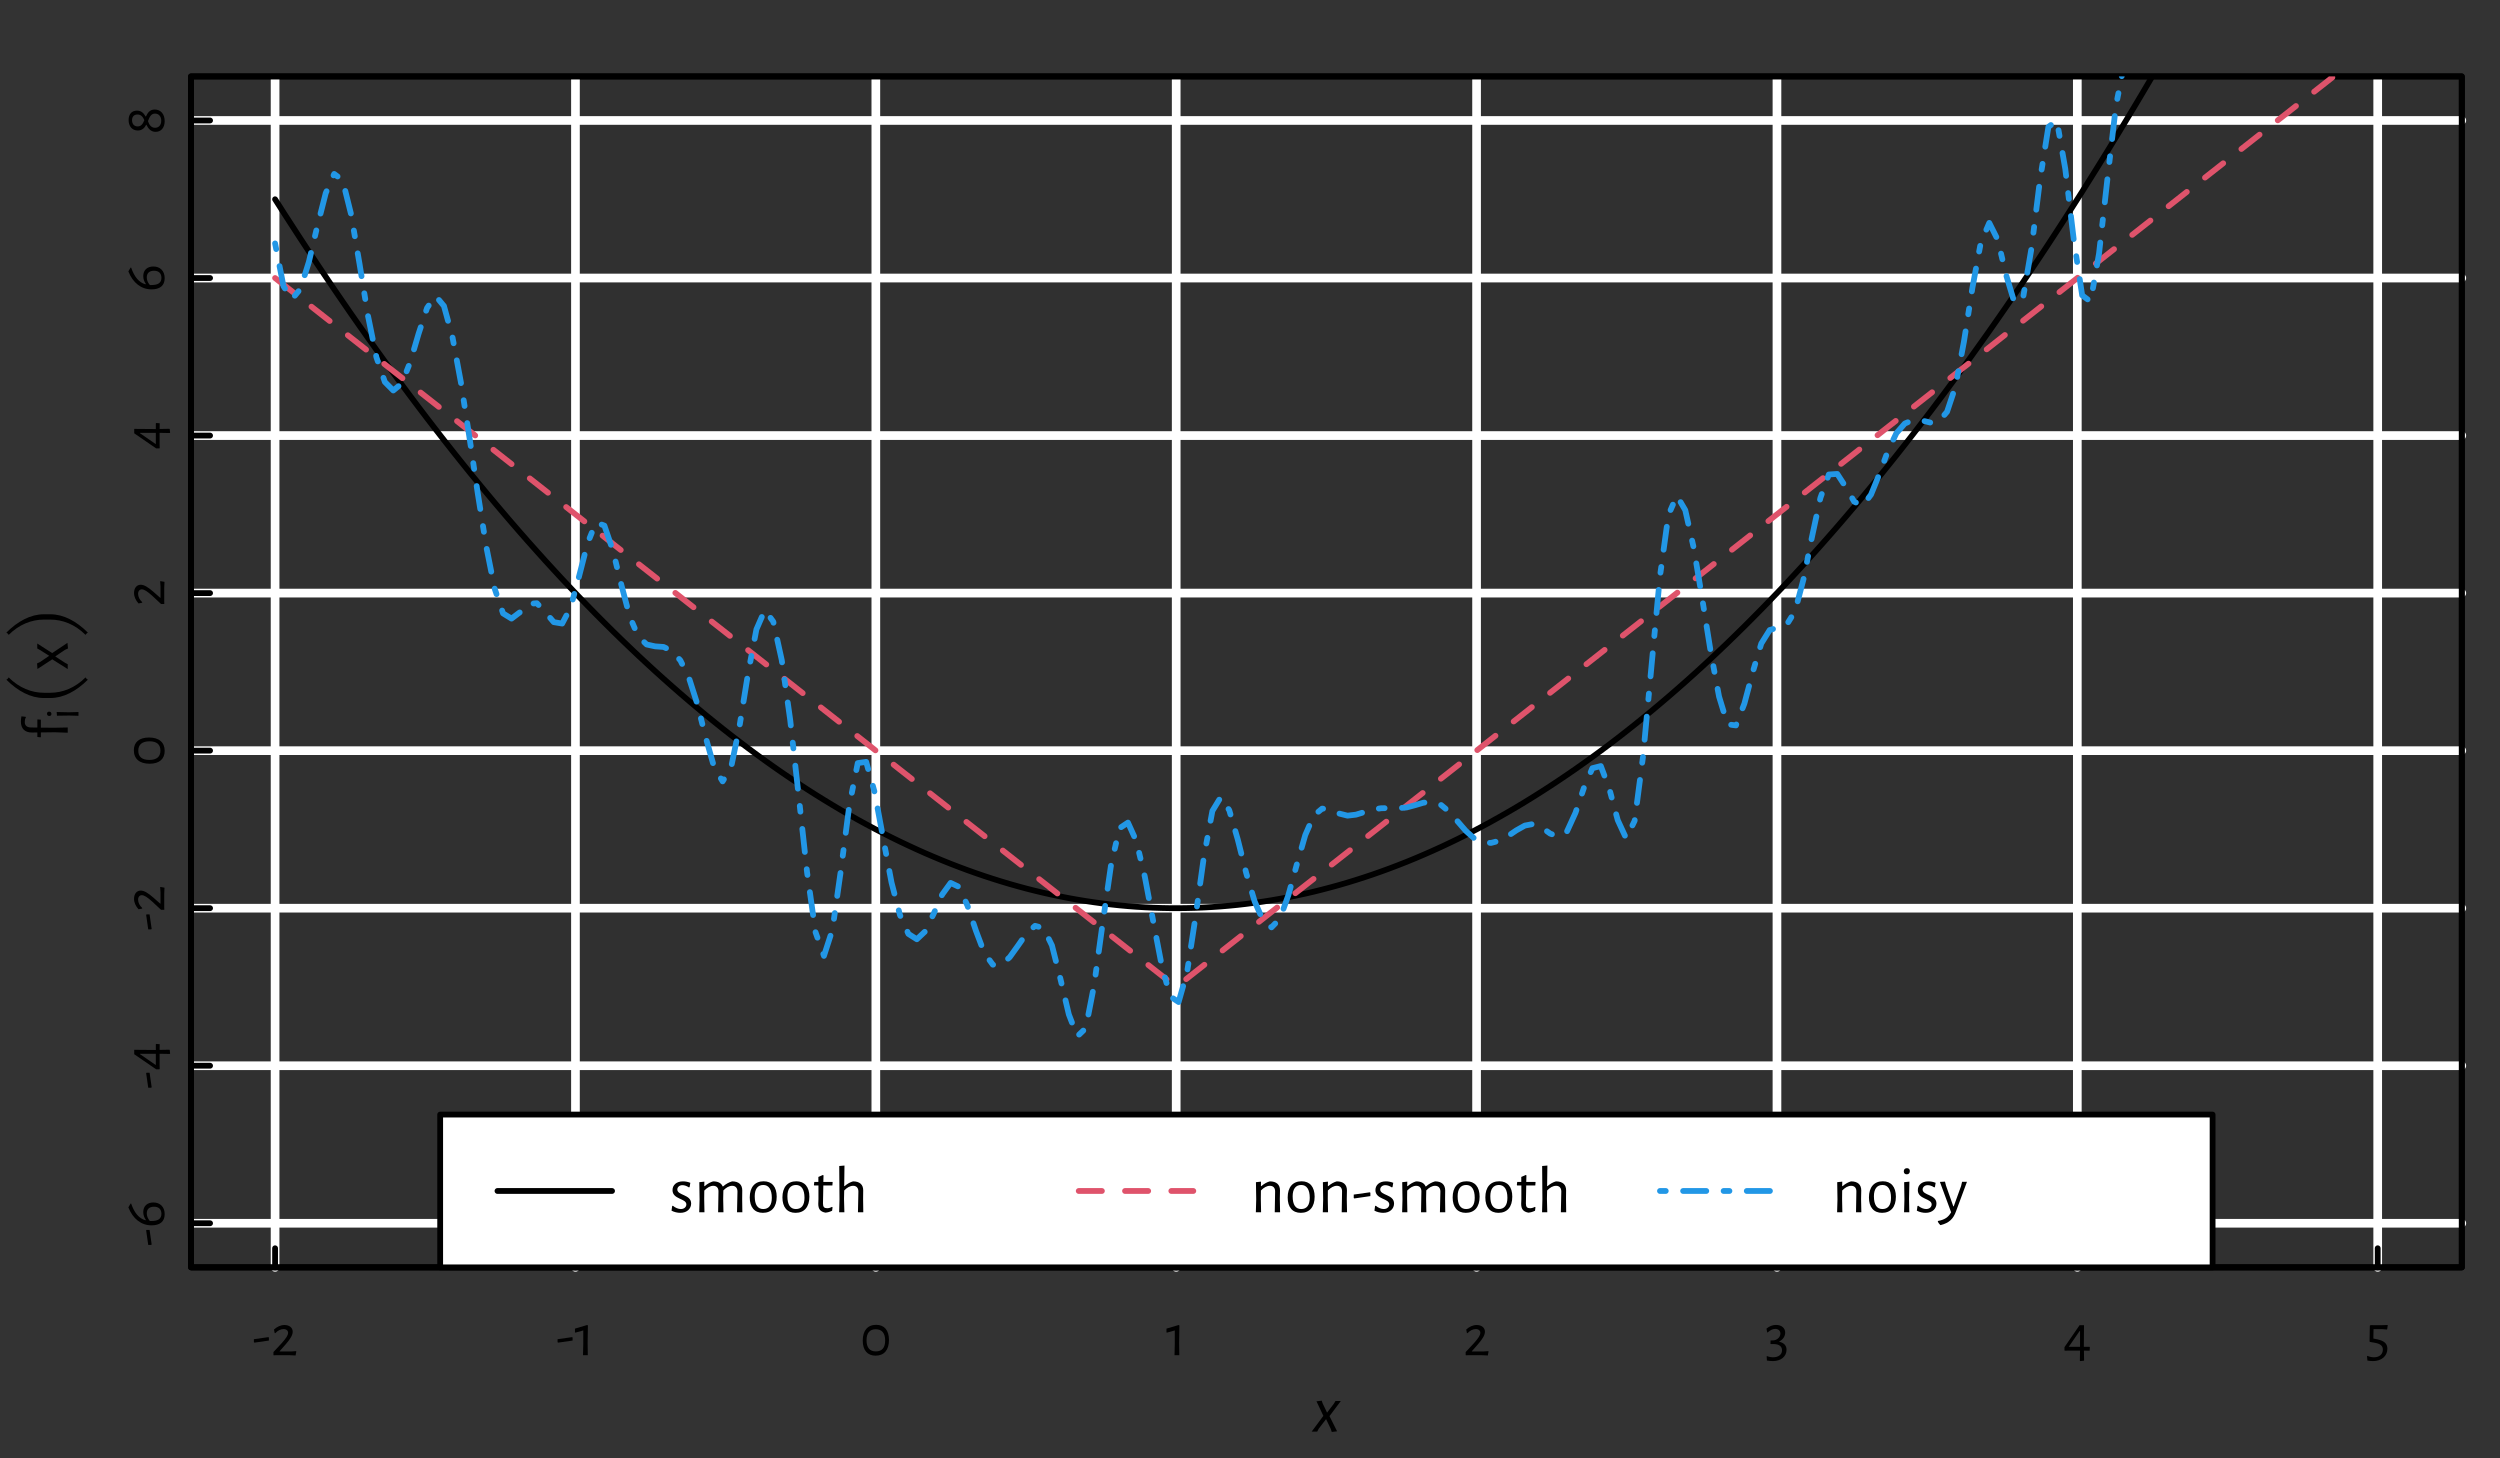 <?xml version="1.0" encoding="UTF-8"?>
<svg xmlns="http://www.w3.org/2000/svg" xmlns:xlink="http://www.w3.org/1999/xlink" width="432pt" height="252pt" viewBox="0 0 432 252" version="1.1">
<rect x="0" y="0" width="432" height="252" fill="#333333" stroke="none"/>
<defs>
<g>
<symbol overflow="visible" id="glyph0-0">
<path style="stroke:none;" d=""/>
</symbol>
<symbol overflow="visible" id="glyph0-1">
<path style="stroke:none;" d="M 2.891 -3.047 L 2.812 -3.125 L 0.297 -2.766 L 0.297 -2.25 L 0.391 -2.172 L 2.891 -2.531 Z M 2.891 -3.047 "/>
</symbol>
<symbol overflow="visible" id="glyph0-2">
<path style="stroke:none;" d="M 2.391 -5.219 C 1.734 -5.219 1.109 -4.922 0.578 -4.438 L 0.703 -3.812 L 0.812 -3.812 C 1.203 -4.25 1.734 -4.516 2.234 -4.516 C 2.734 -4.516 3.016 -4.234 3.016 -3.875 C 3.016 -3.438 2.641 -2.906 1.938 -2.109 L 0.484 -0.547 L 0.484 -0.016 L 0.547 0.016 L 0.922 0 L 3.25 0 L 4.312 0.047 L 4.438 -0.656 L 4.375 -0.703 L 3.5 -0.641 L 1.578 -0.641 L 1.547 -0.688 L 2.609 -1.891 C 3.438 -2.844 3.812 -3.5 3.812 -4.062 C 3.812 -4.766 3.219 -5.219 2.391 -5.219 Z M 2.391 -5.219 "/>
</symbol>
<symbol overflow="visible" id="glyph0-3">
<path style="stroke:none;" d="M 2.344 -5.141 L 2.219 -5.219 L 0.109 -4.594 L 0.109 -3.938 L 0.203 -3.906 L 1.547 -4.281 L 1.547 -2.047 L 1.5 0 L 2.328 0 L 2.297 -2.156 Z M 2.344 -5.141 "/>
</symbol>
<symbol overflow="visible" id="glyph0-4">
<path style="stroke:none;" d="M 2.812 -5.25 C 1.328 -5.25 0.484 -4.266 0.484 -2.516 C 0.484 -0.859 1.297 0.078 2.703 0.078 C 4.188 0.078 5.016 -0.906 5.016 -2.625 C 5.016 -4.312 4.219 -5.25 2.812 -5.25 Z M 2.734 -4.484 C 3.797 -4.484 4.359 -3.812 4.359 -2.531 C 4.359 -1.297 3.812 -0.656 2.75 -0.656 C 1.688 -0.656 1.141 -1.312 1.141 -2.578 C 1.141 -3.844 1.688 -4.484 2.734 -4.484 Z M 2.734 -4.484 "/>
</symbol>
<symbol overflow="visible" id="glyph0-5">
<path style="stroke:none;" d="M 1.984 -5.234 C 1.391 -5.234 0.859 -5.031 0.328 -4.594 L 0.453 -3.938 L 0.547 -3.938 C 0.984 -4.328 1.391 -4.547 1.828 -4.547 C 2.375 -4.547 2.734 -4.234 2.734 -3.734 C 2.734 -3.047 2.047 -2.562 1.484 -2.562 L 1.031 -2.547 L 1.016 -1.984 L 1.062 -1.922 L 1.672 -1.922 C 2.547 -1.891 3.016 -1.5 3.016 -0.844 C 3.016 -0.109 2.391 0.359 1.484 0.359 C 1.125 0.359 0.766 0.297 0.422 0.156 L 0.359 0.203 L 0.406 0.922 C 0.703 0.969 1.109 1.016 1.422 1.016 C 2.844 1.016 3.797 0.219 3.797 -0.953 C 3.797 -1.656 3.359 -2.141 2.531 -2.328 L 2.531 -2.375 C 3.25 -2.734 3.562 -3.344 3.562 -3.906 C 3.562 -4.688 2.938 -5.234 1.984 -5.234 Z M 1.984 -5.234 "/>
</symbol>
<symbol overflow="visible" id="glyph0-6">
<path style="stroke:none;" d="M 3.656 -0.797 L 4.625 -0.781 L 4.672 -1.359 L 4.609 -1.453 L 3.625 -1.453 L 3.656 -5.188 L 2.891 -5.188 L 0.281 -1.391 L 0.281 -0.859 L 0.328 -0.781 L 1.016 -0.797 L 2.969 -0.797 L 2.938 0.953 L 3 1.016 L 3.625 0.953 L 3.672 0.891 L 3.641 -0.797 Z M 2.969 -1.453 L 1.016 -1.453 L 2.906 -4.188 L 2.969 -4.188 Z M 2.969 -1.453 "/>
</symbol>
<symbol overflow="visible" id="glyph0-7">
<path style="stroke:none;" d="M 3.906 -5.156 L 3.859 -5.219 L 2.906 -5.188 L 1.5 -5.188 L 0.953 -5.203 L 0.812 -5.094 L 0.766 -2.375 L 0.828 -2.297 L 1.719 -2.141 C 2.688 -1.953 3.062 -1.578 3.062 -0.969 C 3.062 -0.172 2.484 0.359 1.531 0.359 C 1.172 0.359 0.812 0.297 0.391 0.109 L 0.328 0.188 L 0.391 0.922 C 0.703 0.984 1.047 1.016 1.359 1.016 C 2.812 1.016 3.844 0.156 3.844 -1.109 C 3.844 -1.922 3.406 -2.469 2.078 -2.75 L 1.422 -2.875 L 1.453 -4.5 L 3 -4.5 L 3.75 -4.438 L 3.812 -4.5 Z M 3.906 -5.156 "/>
</symbol>
<symbol overflow="visible" id="glyph1-0">
<path style="stroke:none;" d=""/>
</symbol>
<symbol overflow="visible" id="glyph1-1">
<path style="stroke:none;" d="M -3.047 -2.891 L -3.125 -2.812 L -2.766 -0.297 L -2.25 -0.297 L -2.172 -0.391 L -2.531 -2.891 Z M -3.047 -2.891 "/>
</symbol>
<symbol overflow="visible" id="glyph1-2">
<path style="stroke:none;" d="M -3.625 -2.781 C -3.625 -2.266 -3.453 -1.812 -3.172 -1.422 L -3.25 -1.359 C -4.359 -1.688 -5.141 -2.594 -5.719 -4.25 L -5.812 -4.25 L -6.188 -3.609 L -6.188 -3.562 C -5.406 -1.609 -3.969 -0.484 -2.203 -0.484 C -0.766 -0.484 0.078 -1.109 0.078 -2.422 C 0.078 -3.688 -0.734 -4.438 -1.875 -4.438 C -2.922 -4.438 -3.625 -3.828 -3.625 -2.781 Z M -0.484 -2.484 C -0.484 -1.609 -1.078 -1.234 -2.203 -1.234 L -2.484 -1.234 C -2.828 -1.641 -3.016 -2.078 -3.016 -2.547 C -3.016 -3.281 -2.578 -3.703 -1.766 -3.703 C -0.922 -3.703 -0.484 -3.234 -0.484 -2.484 Z M -0.484 -2.484 "/>
</symbol>
<symbol overflow="visible" id="glyph1-3">
<path style="stroke:none;" d="M -0.797 -3.656 L -0.781 -4.625 L -1.359 -4.672 L -1.453 -4.609 L -1.453 -3.625 L -5.188 -3.656 L -5.188 -2.891 L -1.391 -0.281 L -0.859 -0.281 L -0.781 -0.328 L -0.797 -1.016 L -0.797 -2.969 L 0.953 -2.938 L 1.016 -3 L 0.953 -3.625 L 0.891 -3.672 L -0.797 -3.641 Z M -1.453 -2.969 L -1.453 -1.016 L -4.188 -2.906 L -4.188 -2.969 Z M -1.453 -2.969 "/>
</symbol>
<symbol overflow="visible" id="glyph1-4">
<path style="stroke:none;" d="M -5.219 -2.391 C -5.219 -1.734 -4.922 -1.109 -4.438 -0.578 L -3.812 -0.703 L -3.812 -0.812 C -4.25 -1.203 -4.516 -1.734 -4.516 -2.234 C -4.516 -2.734 -4.234 -3.016 -3.875 -3.016 C -3.438 -3.016 -2.906 -2.641 -2.109 -1.938 L -0.547 -0.484 L -0.016 -0.484 L 0.016 -0.547 L 0 -0.922 L 0 -3.25 L 0.047 -4.312 L -0.656 -4.438 L -0.703 -4.375 L -0.641 -3.5 L -0.641 -1.578 L -0.688 -1.547 L -1.891 -2.609 C -2.844 -3.438 -3.5 -3.812 -4.062 -3.812 C -4.766 -3.812 -5.219 -3.219 -5.219 -2.391 Z M -5.219 -2.391 "/>
</symbol>
<symbol overflow="visible" id="glyph1-5">
<path style="stroke:none;" d="M -5.25 -2.812 C -5.25 -1.328 -4.266 -0.484 -2.516 -0.484 C -0.859 -0.484 0.078 -1.297 0.078 -2.703 C 0.078 -4.188 -0.906 -5.016 -2.625 -5.016 C -4.312 -5.016 -5.25 -4.219 -5.25 -2.812 Z M -4.484 -2.734 C -4.484 -3.797 -3.812 -4.359 -2.531 -4.359 C -1.297 -4.359 -0.656 -3.812 -0.656 -2.75 C -0.656 -1.688 -1.312 -1.141 -2.578 -1.141 C -3.844 -1.141 -4.484 -1.688 -4.484 -2.734 Z M -4.484 -2.734 "/>
</symbol>
<symbol overflow="visible" id="glyph1-6">
<path style="stroke:none;" d="M -6.156 -2.547 C -6.156 -1.484 -5.562 -0.734 -4.562 -0.734 C -3.781 -0.734 -3.375 -1.234 -3.125 -1.719 L -3.078 -1.719 C -2.781 -1.125 -2.359 -0.5 -1.484 -0.5 C -0.578 -0.5 0.078 -1.188 0.078 -2.344 C 0.078 -3.562 -0.594 -4.359 -1.641 -4.359 C -2.547 -4.359 -2.891 -3.719 -3.156 -3.156 L -3.219 -3.156 C -3.516 -3.688 -3.938 -4.172 -4.703 -4.172 C -5.609 -4.172 -6.156 -3.562 -6.156 -2.547 Z M -5.562 -2.516 C -5.562 -3.125 -5.219 -3.5 -4.625 -3.5 C -3.969 -3.5 -3.656 -3.031 -3.438 -2.516 C -3.672 -1.953 -3.938 -1.438 -4.594 -1.438 C -5.188 -1.438 -5.562 -1.859 -5.562 -2.516 Z M -2.812 -2.359 C -2.547 -3.016 -2.312 -3.656 -1.594 -3.656 C -0.969 -3.656 -0.516 -3.188 -0.516 -2.422 C -0.516 -1.672 -0.953 -1.203 -1.578 -1.203 C -2.312 -1.203 -2.609 -1.781 -2.812 -2.359 Z M -2.812 -2.359 "/>
</symbol>
<symbol overflow="visible" id="glyph2-0">
<path style="stroke:none;" d=""/>
</symbol>
<symbol overflow="visible" id="glyph2-1">
<path style="stroke:none;" d="M 4.375 -0.047 L 3.062 -2.672 L 5.016 -5.281 L 4.094 -5.281 L 3.812 -4.812 L 2.641 -3.281 L 1.875 -4.875 L 1.719 -5.344 L 0.812 -5.234 L 2 -2.719 L -0.016 0 L 0.938 0 L 1.203 -0.5 L 2.469 -2.156 L 3.266 -0.5 L 3.453 0.062 Z M 4.375 -0.047 "/>
</symbol>
<symbol overflow="visible" id="glyph3-0">
<path style="stroke:none;" d=""/>
</symbol>
<symbol overflow="visible" id="glyph3-1">
<path style="stroke:none;" d="M -8.094 -3.125 C -8.094 -1.922 -7.422 -1.234 -6.172 -1.234 L -5.25 -1.25 L -5.25 -0.469 L -4.719 -0.406 L -4.641 -0.453 L -4.641 -1.25 L -2.25 -1.281 L 0 -1.203 L 0 -2.109 L -2.312 -2.062 L -4.641 -2.078 L -4.641 -3.453 L -5.188 -3.5 L -5.25 -3.469 L -5.25 -2.094 L -6.312 -2.109 C -7.062 -2.109 -7.422 -2.453 -7.422 -3.047 C -7.422 -3.328 -7.391 -3.562 -7.219 -3.891 L -7.281 -3.953 L -8 -4.031 C -8.062 -3.703 -8.094 -3.406 -8.094 -3.125 Z M -8.094 -3.125 "/>
</symbol>
<symbol overflow="visible" id="glyph3-2">
<path style="stroke:none;" d="M -4.812 -1.469 L -5.297 -1.25 L -5.234 -0.281 L -2.672 -1.953 L 0 -0.266 L 0 -1.109 L -0.453 -1.344 L -2.156 -2.453 L -0.5 -3.578 L 0.047 -3.828 L -0.047 -4.797 L -2.688 -3.031 L -5.266 -4.688 L -5.266 -3.828 L -4.797 -3.562 L -3.203 -2.562 Z M -4.812 -1.469 "/>
</symbol>
<symbol overflow="visible" id="glyph4-0">
<path style="stroke:none;" d=""/>
</symbol>
<symbol overflow="visible" id="glyph4-1">
<path style="stroke:none;" d="M -5.438 -1 C -5.438 -0.766 -5.281 -0.609 -5.047 -0.609 C -4.812 -0.609 -4.672 -0.75 -4.672 -0.969 C -4.672 -1.219 -4.828 -1.359 -5.078 -1.359 C -5.297 -1.359 -5.438 -1.219 -5.438 -1 Z M -1.656 -1.25 L -3.766 -1.297 L -3.719 -0.656 L -1.594 -0.688 L 0 -0.641 L 0 -1.297 Z M -1.656 -1.25 "/>
</symbol>
<symbol overflow="visible" id="glyph5-0">
<path style="stroke:none;" d="M 0 -0.719 L 0 -6.406 L -6.891 -6.406 L -6.891 -0.719 Z M -0.719 -1.422 L -6.188 -1.422 L -6.188 -5.703 L -0.719 -5.703 Z M -0.719 -1.422 "/>
</symbol>
<symbol overflow="visible" id="glyph5-1">
<path style="stroke:none;" d="M -3 -1.766 C -0.719 -1.766 1.516 -2.969 3.484 -4.938 C 3.391 -4.969 3.312 -5.031 3.25 -5.094 C 3.172 -5.172 3.125 -5.25 3.078 -5.328 C 1.266 -3.516 -0.891 -2.672 -3 -2.672 L -4.125 -2.672 C -6.234 -2.672 -8.391 -3.516 -10.203 -5.328 C -10.25 -5.25 -10.297 -5.172 -10.375 -5.094 C -10.438 -5.031 -10.516 -4.969 -10.609 -4.938 C -8.641 -2.969 -6.406 -1.766 -4.125 -1.766 Z M -3 -1.766 "/>
</symbol>
<symbol overflow="visible" id="glyph5-2">
<path style="stroke:none;" d="M 3.078 -1.172 C 3.125 -1.25 3.172 -1.328 3.25 -1.391 C 3.312 -1.469 3.391 -1.531 3.484 -1.562 C 1.516 -3.531 -0.719 -4.734 -3 -4.734 L -4.125 -4.734 C -6.406 -4.734 -8.641 -3.531 -10.609 -1.562 C -10.516 -1.531 -10.438 -1.469 -10.375 -1.391 C -10.297 -1.328 -10.25 -1.25 -10.203 -1.172 C -8.391 -2.984 -6.234 -3.812 -4.125 -3.812 L -3 -3.812 C -0.891 -3.812 1.266 -2.984 3.078 -1.172 Z M 3.078 -1.172 "/>
</symbol>
<symbol overflow="visible" id="glyph6-0">
<path style="stroke:none;" d=""/>
</symbol>
<symbol overflow="visible" id="glyph6-1">
<path style="stroke:none;" d="M 2.359 -5.344 C 1.219 -5.344 0.547 -4.703 0.547 -3.828 C 0.547 -2.203 2.938 -2.422 2.938 -1.359 C 2.938 -0.953 2.594 -0.562 1.984 -0.562 C 1.562 -0.562 1.031 -0.766 0.594 -1.141 L 0.484 -1.062 L 0.375 -0.281 C 0.844 -0.031 1.406 0.094 1.891 0.094 C 3.109 0.094 3.766 -0.672 3.766 -1.516 C 3.766 -3.109 1.375 -2.891 1.375 -3.938 C 1.375 -4.328 1.719 -4.688 2.25 -4.688 C 2.609 -4.688 2.984 -4.562 3.359 -4.312 L 3.5 -4.344 L 3.625 -5.094 C 3.203 -5.266 2.766 -5.344 2.359 -5.344 Z M 2.359 -5.344 "/>
</symbol>
<symbol overflow="visible" id="glyph6-2">
<path style="stroke:none;" d="M 7.438 0 L 8.359 0 L 8.328 -2.281 L 8.344 -3.781 C 8.344 -4.766 7.75 -5.344 6.594 -5.344 C 6.094 -5.203 5.531 -4.922 5.031 -4.469 L 4.953 -4.469 C 4.734 -5.031 4.188 -5.344 3.312 -5.344 C 2.859 -5.219 2.328 -4.938 1.859 -4.516 L 1.781 -4.516 L 1.797 -5.297 L 0.922 -5.203 L 0.969 -2.234 L 0.906 0 L 1.812 0 L 1.766 -2.312 L 1.781 -3.75 C 2.281 -4.266 2.812 -4.578 3.328 -4.578 C 3.938 -4.578 4.25 -4.188 4.234 -3.578 L 4.172 0 L 5.094 0 L 5.047 -2.281 L 5.078 -3.781 C 5.562 -4.281 6.078 -4.578 6.594 -4.578 C 7.203 -4.578 7.516 -4.188 7.516 -3.578 Z M 7.438 0 "/>
</symbol>
<symbol overflow="visible" id="glyph6-3">
<path style="stroke:none;" d="M 2.891 -5.359 C 1.359 -5.359 0.484 -4.328 0.484 -2.562 C 0.484 -0.875 1.312 0.094 2.75 0.094 C 4.281 0.094 5.141 -0.938 5.141 -2.703 C 5.141 -4.391 4.312 -5.359 2.891 -5.359 Z M 2.828 -4.719 C 3.766 -4.719 4.297 -3.953 4.297 -2.5 C 4.297 -1.203 3.766 -0.562 2.812 -0.562 C 1.859 -0.562 1.344 -1.281 1.344 -2.766 C 1.344 -4.031 1.859 -4.719 2.828 -4.719 Z M 2.828 -4.719 "/>
</symbol>
<symbol overflow="visible" id="glyph6-4">
<path style="stroke:none;" d="M 2.578 -0.703 C 2.062 -0.703 1.844 -0.906 1.844 -1.531 L 1.906 -4.641 L 3.469 -4.641 L 3.516 -5.188 L 3.469 -5.25 L 1.906 -5.25 L 1.938 -6.375 L 1.844 -6.453 L 1.047 -6.109 L 1.047 -5.25 L 0.344 -5.25 L 0.281 -4.719 L 0.328 -4.641 L 1.062 -4.641 L 1.062 -2.266 L 1.031 -1.453 C 1.031 -0.547 1.391 -0.109 2.266 0.062 C 2.656 0.031 2.984 -0.062 3.422 -0.266 L 3.5 -0.859 L 3.406 -0.938 C 3.078 -0.766 2.812 -0.703 2.578 -0.703 Z M 2.578 -0.703 "/>
</symbol>
<symbol overflow="visible" id="glyph6-5">
<path style="stroke:none;" d="M 4.219 0 L 5.141 0 L 5.109 -2.281 L 5.125 -3.781 C 5.141 -4.766 4.531 -5.344 3.375 -5.344 C 2.906 -5.219 2.391 -4.938 1.906 -4.516 L 1.844 -4.516 L 1.891 -8.078 L 0.984 -8 L 1.031 -2.25 L 0.969 0 L 1.875 0 L 1.812 -2.312 L 1.844 -3.766 C 2.328 -4.281 2.859 -4.578 3.391 -4.578 C 3.984 -4.578 4.297 -4.188 4.297 -3.578 Z M 4.219 0 "/>
</symbol>
<symbol overflow="visible" id="glyph6-6">
<path style="stroke:none;" d="M 4.172 0 L 5.094 0 L 5.047 -2.281 L 5.078 -3.781 C 5.078 -4.766 4.484 -5.344 3.312 -5.344 C 2.859 -5.219 2.328 -4.938 1.844 -4.516 L 1.781 -4.516 L 1.797 -5.297 L 0.922 -5.203 L 0.969 -2.234 L 0.906 0 L 1.812 0 L 1.766 -2.312 L 1.781 -3.766 C 2.281 -4.281 2.812 -4.578 3.328 -4.578 C 3.938 -4.578 4.25 -4.188 4.234 -3.578 Z M 4.172 0 "/>
</symbol>
<symbol overflow="visible" id="glyph6-7">
<path style="stroke:none;" d="M 3.203 -3.375 L 3.109 -3.453 L 0.328 -3.062 L 0.328 -2.484 L 0.422 -2.391 L 3.203 -2.797 Z M 3.203 -3.375 "/>
</symbol>
<symbol overflow="visible" id="glyph6-8">
<path style="stroke:none;" d="M 1.406 -7.625 C 1.062 -7.625 0.859 -7.406 0.859 -7.078 C 0.859 -6.75 1.047 -6.562 1.375 -6.562 C 1.703 -6.562 1.906 -6.766 1.906 -7.125 C 1.906 -7.422 1.719 -7.625 1.406 -7.625 Z M 1.766 -2.312 L 1.828 -5.297 L 0.922 -5.203 L 0.969 -2.234 L 0.906 0 L 1.812 0 Z M 1.766 -2.312 "/>
</symbol>
<symbol overflow="visible" id="glyph6-9">
<path style="stroke:none;" d="M 1.156 -4.625 L 0.984 -5.297 L 0.109 -5.25 L 2.047 0 C 1.547 0.875 0.938 1.281 -0.234 1.5 L -0.25 1.625 C -0.156 1.828 -0.016 2.016 0.172 2.203 L 0.266 2.203 C 1.672 1.844 2.422 1.172 2.906 -0.203 L 4.781 -5.266 L 3.938 -5.266 L 3.766 -4.531 L 2.5 -1.031 L 2.422 -1.031 Z M 1.156 -4.625 "/>
</symbol>
</g>
<clipPath id="clip1">
  <path d="M 33 13.199 L 426 13.199 L 426 219 L 33 219 Z M 33 13.199 "/>
</clipPath>
<clipPath id="clip2">
  <path d="M 33 13.199 L 426 13.199 L 426 220 L 33 220 Z M 33 13.199 "/>
</clipPath>
<clipPath id="clip3">
  <path d="M 46 13.199 L 49 13.199 L 49 220 L 46 220 Z M 46 13.199 "/>
</clipPath>
<clipPath id="clip4">
  <path d="M 98 13.199 L 101 13.199 L 101 220 L 98 220 Z M 98 13.199 "/>
</clipPath>
<clipPath id="clip5">
  <path d="M 150 13.199 L 153 13.199 L 153 220 L 150 220 Z M 150 13.199 "/>
</clipPath>
<clipPath id="clip6">
  <path d="M 202 13.199 L 204 13.199 L 204 220 L 202 220 Z M 202 13.199 "/>
</clipPath>
<clipPath id="clip7">
  <path d="M 254 13.199 L 256 13.199 L 256 220 L 254 220 Z M 254 13.199 "/>
</clipPath>
<clipPath id="clip8">
  <path d="M 306 13.199 L 308 13.199 L 308 220 L 306 220 Z M 306 13.199 "/>
</clipPath>
<clipPath id="clip9">
  <path d="M 358 13.199 L 360 13.199 L 360 220 L 358 220 Z M 358 13.199 "/>
</clipPath>
<clipPath id="clip10">
  <path d="M 410 13.199 L 412 13.199 L 412 220 L 410 220 Z M 410 13.199 "/>
</clipPath>
<clipPath id="clip11">
  <path d="M 33 210 L 426.398 210 L 426.398 213 L 33 213 Z M 33 210 "/>
</clipPath>
<clipPath id="clip12">
  <path d="M 33 183 L 426.398 183 L 426.398 185 L 33 185 Z M 33 183 "/>
</clipPath>
<clipPath id="clip13">
  <path d="M 33 156 L 426.398 156 L 426.398 158 L 33 158 Z M 33 156 "/>
</clipPath>
<clipPath id="clip14">
  <path d="M 33 128 L 426.398 128 L 426.398 131 L 33 131 Z M 33 128 "/>
</clipPath>
<clipPath id="clip15">
  <path d="M 33 101 L 426.398 101 L 426.398 104 L 33 104 Z M 33 101 "/>
</clipPath>
<clipPath id="clip16">
  <path d="M 33 74 L 426.398 74 L 426.398 77 L 33 77 Z M 33 74 "/>
</clipPath>
<clipPath id="clip17">
  <path d="M 33 47 L 426.398 47 L 426.398 49 L 33 49 Z M 33 47 "/>
</clipPath>
<clipPath id="clip18">
  <path d="M 33 20 L 426.398 20 L 426.398 22 L 33 22 Z M 33 20 "/>
</clipPath>
<clipPath id="clip19">
  <path d="M 47 13.199 L 380 13.199 L 380 158 L 47 158 Z M 47 13.199 "/>
</clipPath>
<clipPath id="clip20">
  <path d="M 47 13.199 L 412 13.199 L 412 171 L 47 171 Z M 47 13.199 "/>
</clipPath>
<clipPath id="clip21">
  <path d="M 47 13.199 L 379 13.199 L 379 180 L 47 180 Z M 47 13.199 "/>
</clipPath>
</defs>
<g id="surface38">
<g clip-path="url(#clip1)" clip-rule="nonzero">
<path style=" stroke:none;fill-rule:nonzero;fill:rgb(0%,0%,0%);fill-opacity:0.063;" d="M 33 13.199 L 425.398 13.199 L 425.398 219 L 33 219 Z M 33 13.199 "/>
</g>
<g clip-path="url(#clip2)" clip-rule="nonzero">
<path style="fill:none;stroke-width:1;stroke-linecap:round;stroke-linejoin:round;stroke:rgb(0%,0%,0%);stroke-opacity:1;stroke-miterlimit:10;" d="M 33 13.199 L 425.398 13.199 L 425.398 219 L 33 219 Z M 33 13.199 "/>
</g>
<g clip-path="url(#clip3)" clip-rule="nonzero">
<path style="fill:none;stroke-width:1.5;stroke-linecap:round;stroke-linejoin:round;stroke:rgb(100%,100%,100%);stroke-opacity:1;stroke-miterlimit:10;" d="M 47.535 219 L 47.535 13.199 "/>
</g>
<g clip-path="url(#clip4)" clip-rule="nonzero">
<path style="fill:none;stroke-width:1.5;stroke-linecap:round;stroke-linejoin:round;stroke:rgb(100%,100%,100%);stroke-opacity:1;stroke-miterlimit:10;" d="M 99.438 219 L 99.438 13.199 "/>
</g>
<g clip-path="url(#clip5)" clip-rule="nonzero">
<path style="fill:none;stroke-width:1.5;stroke-linecap:round;stroke-linejoin:round;stroke:rgb(100%,100%,100%);stroke-opacity:1;stroke-miterlimit:10;" d="M 151.344 219 L 151.344 13.199 "/>
</g>
<g clip-path="url(#clip6)" clip-rule="nonzero">
<path style="fill:none;stroke-width:1.5;stroke-linecap:round;stroke-linejoin:round;stroke:rgb(100%,100%,100%);stroke-opacity:1;stroke-miterlimit:10;" d="M 203.246 219 L 203.246 13.199 "/>
</g>
<g clip-path="url(#clip7)" clip-rule="nonzero">
<path style="fill:none;stroke-width:1.5;stroke-linecap:round;stroke-linejoin:round;stroke:rgb(100%,100%,100%);stroke-opacity:1;stroke-miterlimit:10;" d="M 255.152 219 L 255.152 13.199 "/>
</g>
<g clip-path="url(#clip8)" clip-rule="nonzero">
<path style="fill:none;stroke-width:1.5;stroke-linecap:round;stroke-linejoin:round;stroke:rgb(100%,100%,100%);stroke-opacity:1;stroke-miterlimit:10;" d="M 307.059 219 L 307.059 13.199 "/>
</g>
<g clip-path="url(#clip9)" clip-rule="nonzero">
<path style="fill:none;stroke-width:1.5;stroke-linecap:round;stroke-linejoin:round;stroke:rgb(100%,100%,100%);stroke-opacity:1;stroke-miterlimit:10;" d="M 358.961 219 L 358.961 13.199 "/>
</g>
<g clip-path="url(#clip10)" clip-rule="nonzero">
<path style="fill:none;stroke-width:1.5;stroke-linecap:round;stroke-linejoin:round;stroke:rgb(100%,100%,100%);stroke-opacity:1;stroke-miterlimit:10;" d="M 410.867 219 L 410.867 13.199 "/>
</g>
<g clip-path="url(#clip11)" clip-rule="nonzero">
<path style="fill:none;stroke-width:1.5;stroke-linecap:round;stroke-linejoin:round;stroke:rgb(100%,100%,100%);stroke-opacity:1;stroke-miterlimit:10;" d="M 33 211.379 L 425.398 211.379 "/>
</g>
<g clip-path="url(#clip12)" clip-rule="nonzero">
<path style="fill:none;stroke-width:1.5;stroke-linecap:round;stroke-linejoin:round;stroke:rgb(100%,100%,100%);stroke-opacity:1;stroke-miterlimit:10;" d="M 33 184.156 L 425.398 184.156 "/>
</g>
<g clip-path="url(#clip13)" clip-rule="nonzero">
<path style="fill:none;stroke-width:1.5;stroke-linecap:round;stroke-linejoin:round;stroke:rgb(100%,100%,100%);stroke-opacity:1;stroke-miterlimit:10;" d="M 33 156.934 L 425.398 156.934 "/>
</g>
<g clip-path="url(#clip14)" clip-rule="nonzero">
<path style="fill:none;stroke-width:1.5;stroke-linecap:round;stroke-linejoin:round;stroke:rgb(100%,100%,100%);stroke-opacity:1;stroke-miterlimit:10;" d="M 33 129.711 L 425.398 129.711 "/>
</g>
<g clip-path="url(#clip15)" clip-rule="nonzero">
<path style="fill:none;stroke-width:1.5;stroke-linecap:round;stroke-linejoin:round;stroke:rgb(100%,100%,100%);stroke-opacity:1;stroke-miterlimit:10;" d="M 33 102.488 L 425.398 102.488 "/>
</g>
<g clip-path="url(#clip16)" clip-rule="nonzero">
<path style="fill:none;stroke-width:1.5;stroke-linecap:round;stroke-linejoin:round;stroke:rgb(100%,100%,100%);stroke-opacity:1;stroke-miterlimit:10;" d="M 33 75.266 L 425.398 75.266 "/>
</g>
<g clip-path="url(#clip17)" clip-rule="nonzero">
<path style="fill:none;stroke-width:1.5;stroke-linecap:round;stroke-linejoin:round;stroke:rgb(100%,100%,100%);stroke-opacity:1;stroke-miterlimit:10;" d="M 33 48.043 L 425.398 48.043 "/>
</g>
<g clip-path="url(#clip18)" clip-rule="nonzero">
<path style="fill:none;stroke-width:1.5;stroke-linecap:round;stroke-linejoin:round;stroke:rgb(100%,100%,100%);stroke-opacity:1;stroke-miterlimit:10;" d="M 33 20.82 L 425.398 20.82 "/>
</g>
<path style="fill:none;stroke-width:1;stroke-linecap:round;stroke-linejoin:round;stroke:rgb(0%,0%,0%);stroke-opacity:1;stroke-miterlimit:10;" d="M 33 219 L 425.398 219 L 425.398 13.199 L 33 13.199 L 33 219 "/>
<g clip-path="url(#clip19)" clip-rule="nonzero">
<path style="fill:none;stroke-width:1;stroke-linecap:round;stroke-linejoin:round;stroke:rgb(0%,0%,0%);stroke-opacity:1;stroke-miterlimit:10;" d="M 47.535 34.434 L 48.992 36.719 L 50.453 38.98 L 51.91 41.223 L 53.371 43.445 L 54.828 45.645 L 56.289 47.82 L 57.746 49.977 L 59.207 52.113 L 60.664 54.227 L 62.125 56.316 L 63.586 58.387 L 65.043 60.434 L 66.504 62.461 L 67.961 64.469 L 69.422 66.449 L 70.879 68.414 L 72.34 70.355 L 73.797 72.273 L 75.258 74.172 L 76.715 76.047 L 78.176 77.902 L 79.637 79.734 L 81.094 81.547 L 82.555 83.336 L 84.012 85.105 L 85.473 86.855 L 86.93 88.578 L 88.391 90.285 L 89.848 91.965 L 91.309 93.629 L 92.77 95.266 L 94.227 96.887 L 95.688 98.48 L 97.145 100.059 L 98.605 101.609 L 100.062 103.145 L 101.523 104.652 L 102.98 106.141 L 104.441 107.609 L 105.898 109.055 L 107.359 110.48 L 108.82 111.883 L 110.277 113.266 L 111.738 114.625 L 113.195 115.965 L 114.656 117.281 L 116.113 118.574 L 117.574 119.852 L 119.031 121.102 L 120.492 122.332 L 121.949 123.543 L 123.41 124.73 L 124.871 125.898 L 126.328 127.043 L 127.789 128.164 L 129.246 129.266 L 130.707 130.348 L 132.164 131.406 L 133.625 132.445 L 135.082 133.461 L 136.543 134.453 L 138 135.426 L 139.461 136.379 L 140.922 137.309 L 142.379 138.215 L 143.84 139.102 L 145.297 139.969 L 146.758 140.812 L 148.215 141.633 L 149.676 142.434 L 151.133 143.211 L 152.594 143.969 L 154.055 144.707 L 155.512 145.422 L 156.973 146.113 L 158.43 146.785 L 159.891 147.438 L 161.348 148.062 L 162.809 148.672 L 164.266 149.258 L 165.727 149.82 L 167.184 150.363 L 168.645 150.883 L 170.105 151.383 L 171.562 151.859 L 173.023 152.316 L 174.48 152.754 L 175.941 153.164 L 177.398 153.559 L 178.859 153.93 L 180.316 154.277 L 181.777 154.605 L 183.234 154.91 L 184.695 155.195 L 186.156 155.457 L 187.613 155.699 L 189.074 155.918 L 190.531 156.117 L 191.992 156.293 L 193.449 156.449 L 194.91 156.582 L 196.367 156.695 L 197.828 156.785 L 199.285 156.855 L 200.746 156.902 L 202.207 156.93 L 203.664 156.934 L 205.125 156.914 L 206.582 156.879 L 208.043 156.816 L 209.5 156.734 L 210.961 156.633 L 212.418 156.508 L 213.879 156.363 L 215.336 156.195 L 216.797 156.004 L 218.258 155.797 L 219.715 155.562 L 221.176 155.309 L 222.633 155.035 L 224.094 154.738 L 225.551 154.422 L 227.012 154.082 L 228.469 153.719 L 229.93 153.336 L 231.391 152.934 L 232.848 152.508 L 234.309 152.059 L 235.766 151.59 L 237.227 151.102 L 238.684 150.59 L 240.145 150.055 L 241.602 149.5 L 243.062 148.926 L 244.52 148.328 L 245.98 147.707 L 247.441 147.066 L 248.898 146.406 L 250.359 145.719 L 251.816 145.016 L 253.277 144.289 L 254.734 143.539 L 256.195 142.77 L 257.652 141.98 L 259.113 141.164 L 260.57 140.332 L 262.031 139.477 L 263.492 138.598 L 264.949 137.699 L 266.41 136.777 L 267.867 135.836 L 269.328 134.871 L 270.785 133.887 L 272.246 132.883 L 273.703 131.852 L 275.164 130.805 L 276.621 129.734 L 278.082 128.641 L 279.543 127.527 L 281 126.391 L 282.461 125.234 L 283.918 124.055 L 285.379 122.855 L 286.836 121.633 L 288.297 120.391 L 289.754 119.125 L 291.215 117.84 L 292.676 116.531 L 294.133 115.203 L 295.594 113.852 L 297.051 112.477 L 298.512 111.086 L 299.969 109.668 L 301.43 108.234 L 302.887 106.773 L 304.348 105.293 L 305.805 103.793 L 307.266 102.27 L 308.727 100.727 L 310.184 99.16 L 311.645 97.574 L 313.102 95.965 L 314.562 94.332 L 316.02 92.68 L 317.48 91.008 L 318.938 89.312 L 320.398 87.598 L 321.855 85.859 L 323.316 84.098 L 324.777 82.316 L 326.234 80.516 L 327.695 78.691 L 329.152 76.844 L 330.613 74.977 L 332.07 73.09 L 333.531 71.18 L 334.988 69.246 L 336.449 67.293 L 337.906 65.32 L 339.367 63.324 L 340.828 61.305 L 342.285 59.266 L 343.746 57.207 L 345.203 55.125 L 346.664 53.02 L 348.121 50.895 L 349.582 48.746 L 351.039 46.578 L 352.5 44.391 L 353.961 42.18 L 355.418 39.945 L 356.879 37.691 L 358.336 35.414 L 359.797 33.117 L 361.254 30.801 L 362.715 28.457 L 364.172 26.098 L 365.633 23.715 L 367.09 21.309 L 368.551 18.883 L 370.012 16.434 L 371.469 13.965 L 372.93 11.473 L 374.387 8.961 L 375.848 6.426 L 377.305 3.871 L 378.766 1.293 L 379.492 0 "/>
</g>
<path style="fill:none;stroke-width:1;stroke-linecap:round;stroke-linejoin:round;stroke:rgb(0%,0%,0%);stroke-opacity:1;stroke-miterlimit:10;" d="M 47.535 215.699 L 47.535 219 "/>
<path style="fill:none;stroke-width:1;stroke-linecap:round;stroke-linejoin:round;stroke:rgb(0%,0%,0%);stroke-opacity:1;stroke-miterlimit:10;" d="M 99.438 215.699 L 99.438 219 "/>
<path style="fill:none;stroke-width:1;stroke-linecap:round;stroke-linejoin:round;stroke:rgb(0%,0%,0%);stroke-opacity:1;stroke-miterlimit:10;" d="M 151.344 215.699 L 151.344 219 "/>
<path style="fill:none;stroke-width:1;stroke-linecap:round;stroke-linejoin:round;stroke:rgb(0%,0%,0%);stroke-opacity:1;stroke-miterlimit:10;" d="M 203.246 215.699 L 203.246 219 "/>
<path style="fill:none;stroke-width:1;stroke-linecap:round;stroke-linejoin:round;stroke:rgb(0%,0%,0%);stroke-opacity:1;stroke-miterlimit:10;" d="M 255.152 215.699 L 255.152 219 "/>
<path style="fill:none;stroke-width:1;stroke-linecap:round;stroke-linejoin:round;stroke:rgb(0%,0%,0%);stroke-opacity:1;stroke-miterlimit:10;" d="M 307.059 215.699 L 307.059 219 "/>
<path style="fill:none;stroke-width:1;stroke-linecap:round;stroke-linejoin:round;stroke:rgb(0%,0%,0%);stroke-opacity:1;stroke-miterlimit:10;" d="M 358.961 215.699 L 358.961 219 "/>
<path style="fill:none;stroke-width:1;stroke-linecap:round;stroke-linejoin:round;stroke:rgb(0%,0%,0%);stroke-opacity:1;stroke-miterlimit:10;" d="M 410.867 215.699 L 410.867 219 "/>
<g style="fill:rgb(0%,0%,0%);fill-opacity:1;">
  <use xlink:href="#glyph0-1" x="43.574" y="234.18"/>
  <use xlink:href="#glyph0-2" x="46.767" y="234.18"/>
</g>
<g style="fill:rgb(0%,0%,0%);fill-opacity:1;">
  <use xlink:href="#glyph0-1" x="96.051" y="234.18"/>
  <use xlink:href="#glyph0-3" x="99.244" y="234.18"/>
</g>
<g style="fill:rgb(0%,0%,0%);fill-opacity:1;">
  <use xlink:href="#glyph0-4" x="148.598" y="234.18"/>
</g>
<g style="fill:rgb(0%,0%,0%);fill-opacity:1;">
  <use xlink:href="#glyph0-3" x="201.457" y="234.18"/>
</g>
<g style="fill:rgb(0%,0%,0%);fill-opacity:1;">
  <use xlink:href="#glyph0-2" x="252.785" y="234.18"/>
</g>
<g style="fill:rgb(0%,0%,0%);fill-opacity:1;">
  <use xlink:href="#glyph0-5" x="304.918" y="234.18"/>
</g>
<g style="fill:rgb(0%,0%,0%);fill-opacity:1;">
  <use xlink:href="#glyph0-6" x="356.461" y="234.18"/>
</g>
<g style="fill:rgb(0%,0%,0%);fill-opacity:1;">
  <use xlink:href="#glyph0-7" x="408.695" y="234.18"/>
</g>
<path style="fill:none;stroke-width:1;stroke-linecap:round;stroke-linejoin:round;stroke:rgb(0%,0%,0%);stroke-opacity:1;stroke-miterlimit:10;" d="M 36.301 211.379 L 33 211.379 "/>
<path style="fill:none;stroke-width:1;stroke-linecap:round;stroke-linejoin:round;stroke:rgb(0%,0%,0%);stroke-opacity:1;stroke-miterlimit:10;" d="M 36.301 184.156 L 33 184.156 "/>
<path style="fill:none;stroke-width:1;stroke-linecap:round;stroke-linejoin:round;stroke:rgb(0%,0%,0%);stroke-opacity:1;stroke-miterlimit:10;" d="M 36.301 156.934 L 33 156.934 "/>
<path style="fill:none;stroke-width:1;stroke-linecap:round;stroke-linejoin:round;stroke:rgb(0%,0%,0%);stroke-opacity:1;stroke-miterlimit:10;" d="M 36.301 129.711 L 33 129.711 "/>
<path style="fill:none;stroke-width:1;stroke-linecap:round;stroke-linejoin:round;stroke:rgb(0%,0%,0%);stroke-opacity:1;stroke-miterlimit:10;" d="M 36.301 102.488 L 33 102.488 "/>
<path style="fill:none;stroke-width:1;stroke-linecap:round;stroke-linejoin:round;stroke:rgb(0%,0%,0%);stroke-opacity:1;stroke-miterlimit:10;" d="M 36.301 75.266 L 33 75.266 "/>
<path style="fill:none;stroke-width:1;stroke-linecap:round;stroke-linejoin:round;stroke:rgb(0%,0%,0%);stroke-opacity:1;stroke-miterlimit:10;" d="M 36.301 48.043 L 33 48.043 "/>
<path style="fill:none;stroke-width:1;stroke-linecap:round;stroke-linejoin:round;stroke:rgb(0%,0%,0%);stroke-opacity:1;stroke-miterlimit:10;" d="M 36.301 20.82 L 33 20.82 "/>
<g style="fill:rgb(0%,0%,0%);fill-opacity:1;">
  <use xlink:href="#glyph1-1" x="28.379" y="215.418"/>
  <use xlink:href="#glyph1-2" x="28.379" y="212.225"/>
</g>
<g style="fill:rgb(0%,0%,0%);fill-opacity:1;">
  <use xlink:href="#glyph1-1" x="28.379" y="188.254"/>
  <use xlink:href="#glyph1-3" x="28.379" y="185.061"/>
</g>
<g style="fill:rgb(0%,0%,0%);fill-opacity:1;">
  <use xlink:href="#glyph1-1" x="28.379" y="160.895"/>
  <use xlink:href="#glyph1-4" x="28.379" y="157.702"/>
</g>
<g style="fill:rgb(0%,0%,0%);fill-opacity:1;">
  <use xlink:href="#glyph1-5" x="28.379" y="132.457"/>
</g>
<g style="fill:rgb(0%,0%,0%);fill-opacity:1;">
  <use xlink:href="#glyph1-4" x="28.379" y="104.855"/>
</g>
<g style="fill:rgb(0%,0%,0%);fill-opacity:1;">
  <use xlink:href="#glyph1-3" x="28.379" y="77.766"/>
</g>
<g style="fill:rgb(0%,0%,0%);fill-opacity:1;">
  <use xlink:href="#glyph1-2" x="28.379" y="50.488"/>
</g>
<g style="fill:rgb(0%,0%,0%);fill-opacity:1;">
  <use xlink:href="#glyph1-6" x="28.379" y="23.285"/>
</g>
<path style="fill:none;stroke-width:1;stroke-linecap:round;stroke-linejoin:round;stroke:rgb(0%,0%,0%);stroke-opacity:1;stroke-miterlimit:10;" d="M 33 219 L 425.398 219 L 425.398 13.199 L 33 13.199 L 33 219 "/>
<g style="fill:rgb(0%,0%,0%);fill-opacity:1;">
  <use xlink:href="#glyph2-1" x="226.676" y="247.379"/>
</g>
<g style="fill:rgb(0%,0%,0%);fill-opacity:1;">
  <use xlink:href="#glyph3-1" x="11.703" y="127.816"/>
</g>
<g style="fill:rgb(0%,0%,0%);fill-opacity:1;">
  <use xlink:href="#glyph4-1" x="13.559" y="124.332"/>
</g>
<g style="fill:rgb(0%,0%,0%);fill-opacity:1;">
  <use xlink:href="#glyph5-1" x="11.703" y="122.383"/>
</g>
<g style="fill:rgb(0%,0%,0%);fill-opacity:1;">
  <use xlink:href="#glyph3-2" x="11.703" y="115.883"/>
</g>
<g style="fill:rgb(0%,0%,0%);fill-opacity:1;">
  <use xlink:href="#glyph5-2" x="11.703" y="110.879"/>
</g>
<g clip-path="url(#clip20)" clip-rule="nonzero">
<path style="fill:none;stroke-width:1;stroke-linecap:round;stroke-linejoin:round;stroke:rgb(87.451%,32.549%,41.961%);stroke-opacity:1;stroke-dasharray:4,4;stroke-miterlimit:10;" d="M 47.535 48.043 L 48.992 49.191 L 50.453 50.34 L 51.91 51.488 L 53.371 52.637 L 54.828 53.785 L 56.289 54.934 L 57.746 56.078 L 59.207 57.227 L 60.664 58.375 L 63.586 60.672 L 65.043 61.82 L 66.504 62.969 L 67.961 64.117 L 69.422 65.262 L 70.879 66.41 L 72.34 67.559 L 73.797 68.707 L 75.258 69.855 L 76.715 71.004 L 78.176 72.152 L 79.637 73.297 L 81.094 74.445 L 82.555 75.594 L 84.012 76.742 L 85.473 77.891 L 86.93 79.039 L 88.391 80.188 L 89.848 81.336 L 91.309 82.48 L 92.77 83.629 L 94.227 84.777 L 95.688 85.926 L 97.145 87.074 L 98.605 88.223 L 100.062 89.371 L 101.523 90.52 L 102.98 91.664 L 104.441 92.812 L 105.898 93.961 L 108.82 96.258 L 110.277 97.406 L 111.738 98.555 L 113.195 99.699 L 114.656 100.848 L 116.113 101.996 L 117.574 103.145 L 119.031 104.293 L 120.492 105.441 L 121.949 106.59 L 123.41 107.738 L 124.871 108.883 L 126.328 110.031 L 127.789 111.18 L 129.246 112.328 L 130.707 113.477 L 132.164 114.625 L 133.625 115.773 L 135.082 116.922 L 136.543 118.066 L 138 119.215 L 140.922 121.512 L 142.379 122.66 L 143.84 123.809 L 145.297 124.957 L 146.758 126.102 L 148.215 127.25 L 149.676 128.398 L 151.133 129.547 L 154.055 131.844 L 155.512 132.992 L 156.973 134.141 L 158.43 135.285 L 159.891 136.434 L 161.348 137.582 L 162.809 138.73 L 164.266 139.879 L 165.727 141.027 L 167.184 142.176 L 168.645 143.32 L 170.105 144.469 L 171.562 145.617 L 173.023 146.766 L 174.48 147.914 L 175.941 149.062 L 177.398 150.211 L 178.859 151.359 L 180.316 152.504 L 181.777 153.652 L 183.234 154.801 L 186.156 157.098 L 187.613 158.246 L 189.074 159.395 L 190.531 160.543 L 191.992 161.688 L 193.449 162.836 L 194.91 163.984 L 196.367 165.133 L 197.828 166.281 L 199.285 167.43 L 200.746 168.578 L 202.207 169.723 L 203.664 170.215 L 205.125 169.07 L 206.582 167.922 L 208.043 166.773 L 209.5 165.625 L 210.961 164.477 L 212.418 163.328 L 213.879 162.18 L 215.336 161.031 L 216.797 159.887 L 218.258 158.738 L 219.715 157.59 L 221.176 156.441 L 222.633 155.293 L 224.094 154.145 L 225.551 152.996 L 227.012 151.852 L 228.469 150.703 L 231.391 148.406 L 232.848 147.258 L 234.309 146.109 L 235.766 144.961 L 237.227 143.812 L 238.684 142.668 L 240.145 141.52 L 241.602 140.371 L 243.062 139.223 L 244.52 138.074 L 247.441 135.777 L 248.898 134.629 L 250.359 133.484 L 251.816 132.336 L 253.277 131.188 L 254.734 130.039 L 256.195 128.891 L 257.652 127.742 L 259.113 126.594 L 260.57 125.449 L 263.492 123.152 L 264.949 122.004 L 266.41 120.855 L 267.867 119.707 L 269.328 118.559 L 270.785 117.41 L 272.246 116.266 L 273.703 115.117 L 275.164 113.969 L 276.621 112.82 L 279.543 110.523 L 281 109.375 L 282.461 108.227 L 283.918 107.082 L 285.379 105.934 L 286.836 104.785 L 288.297 103.637 L 289.754 102.488 L 292.676 100.191 L 294.133 99.047 L 295.594 97.898 L 297.051 96.75 L 298.512 95.602 L 299.969 94.453 L 301.43 93.305 L 302.887 92.156 L 304.348 91.008 L 305.805 89.863 L 308.727 87.566 L 310.184 86.418 L 311.645 85.27 L 313.102 84.121 L 314.562 82.973 L 316.02 81.828 L 317.48 80.68 L 318.938 79.531 L 320.398 78.383 L 321.855 77.234 L 324.777 74.938 L 326.234 73.789 L 327.695 72.645 L 329.152 71.496 L 330.613 70.348 L 332.07 69.199 L 333.531 68.051 L 334.988 66.902 L 336.449 65.754 L 337.906 64.605 L 339.367 63.461 L 340.828 62.312 L 342.285 61.164 L 343.746 60.016 L 345.203 58.867 L 346.664 57.719 L 348.121 56.57 L 349.582 55.426 L 351.039 54.277 L 353.961 51.98 L 355.418 50.832 L 356.879 49.684 L 358.336 48.535 L 359.797 47.387 L 361.254 46.242 L 362.715 45.094 L 364.172 43.945 L 365.633 42.797 L 367.09 41.648 L 370.012 39.352 L 371.469 38.207 L 372.93 37.059 L 374.387 35.91 L 375.848 34.762 L 377.305 33.613 L 378.766 32.465 L 380.223 31.316 L 381.684 30.168 L 383.141 29.023 L 386.062 26.727 L 387.52 25.578 L 388.98 24.43 L 390.438 23.281 L 391.898 22.133 L 393.355 20.984 L 394.816 19.84 L 396.273 18.691 L 397.734 17.543 L 399.191 16.395 L 402.113 14.098 L 403.57 12.949 L 405.031 11.805 L 406.488 10.656 L 407.949 9.508 L 409.406 8.359 L 410.867 7.211 "/>
</g>
<g clip-path="url(#clip21)" clip-rule="nonzero">
<path style="fill:none;stroke-width:1;stroke-linecap:round;stroke-linejoin:round;stroke:rgb(13.333%,59.216%,90.196%);stroke-opacity:1;stroke-dasharray:1,3,4,3;stroke-miterlimit:10;" d="M 47.535 42.062 L 48.992 49.469 L 50.453 51.703 L 51.91 49.922 L 53.371 45.262 L 54.828 39.105 L 56.289 33.367 L 57.746 30.055 L 59.207 31.148 L 60.664 37.016 L 62.125 45.582 L 63.586 54.562 L 65.043 61.723 L 66.504 66.004 L 67.961 67.477 L 69.422 66.27 L 70.879 62.598 L 72.34 57.645 L 73.797 53.215 L 75.258 51.117 L 76.715 52.875 L 78.176 58.188 L 79.637 66.035 L 81.094 75.398 L 82.555 85.23 L 84.012 94.387 L 85.473 101.695 L 86.93 105.996 L 88.391 106.895 L 89.848 105.793 L 91.309 104.359 L 92.77 104.234 L 94.227 105.781 L 95.688 107.504 L 97.145 107.75 L 98.605 104.965 L 100.062 99.586 L 101.523 93.895 L 102.98 90.27 L 104.441 90.828 L 105.898 95.09 L 107.359 101.023 L 108.82 106.559 L 110.277 109.953 L 111.738 111.367 L 113.195 111.688 L 114.656 111.793 L 116.113 112.473 L 117.574 114.125 L 119.031 117.074 L 120.492 121.637 L 121.949 127.441 L 123.41 132.602 L 124.871 135.02 L 126.328 132.641 L 127.789 125.477 L 129.246 116.469 L 130.707 108.762 L 132.164 105.406 L 133.625 107.43 L 135.082 114.039 L 136.543 124.367 L 138 137.41 L 139.461 150.734 L 140.922 161.082 L 142.379 165.18 L 143.84 160.668 L 145.297 150.426 L 146.758 139.23 L 148.215 131.863 L 149.676 131.648 L 151.133 136.883 L 152.594 144.766 L 154.055 152.5 L 155.512 158.109 L 156.973 161.375 L 158.43 162.305 L 159.891 160.926 L 161.348 157.867 L 162.809 154.574 L 164.266 152.566 L 165.727 153.258 L 167.184 156.512 L 168.645 160.84 L 170.105 164.703 L 171.562 166.695 L 173.023 166.719 L 174.48 165.398 L 175.941 163.367 L 177.398 161.281 L 178.859 159.984 L 180.316 160.379 L 181.777 163.367 L 183.234 169.109 L 184.695 175.289 L 186.156 179.082 L 187.613 177.68 L 189.074 170.176 L 190.531 159.598 L 191.992 149.43 L 193.449 143.125 L 194.91 142.145 L 196.367 145.371 L 197.828 151.508 L 199.285 159.246 L 200.746 166.84 L 202.207 172.18 L 203.664 173.152 L 205.125 168.016 L 206.582 158.457 L 208.043 147.988 L 209.5 140.133 L 210.961 137.727 L 212.418 140.012 L 213.879 145.035 L 215.336 150.832 L 216.797 155.754 L 218.258 159.07 L 219.715 160.246 L 221.176 158.746 L 222.633 154.672 L 224.094 149.363 L 225.551 144.297 L 227.012 140.93 L 228.469 139.727 L 229.93 139.895 L 231.391 140.578 L 232.848 140.945 L 234.309 140.773 L 235.766 140.328 L 237.227 139.875 L 238.684 139.66 L 240.145 139.645 L 241.602 139.66 L 243.062 139.527 L 244.52 139.137 L 245.98 138.703 L 247.441 138.555 L 248.898 139.004 L 250.359 140.215 L 251.816 141.867 L 253.277 143.555 L 254.734 144.863 L 256.195 145.551 L 257.652 145.656 L 259.113 145.27 L 260.57 144.473 L 262.031 143.48 L 263.492 142.66 L 264.949 142.383 L 266.41 142.984 L 267.867 144.043 L 269.328 144.598 L 270.785 143.648 L 272.246 140.445 L 273.703 136.125 L 275.164 132.746 L 276.621 132.375 L 278.082 136.262 L 279.543 141.715 L 281 144.867 L 282.461 141.844 L 283.918 130.699 L 285.379 115.082 L 286.836 99.637 L 288.297 89.004 L 289.754 85.648 L 291.215 88.152 L 292.676 94.68 L 294.133 103.402 L 295.594 112.539 L 297.051 120.367 L 298.512 125.16 L 299.969 125.352 L 301.43 121.578 L 302.887 116.102 L 304.348 111.211 L 305.805 108.871 L 308.727 107.965 L 310.184 105.625 L 311.645 100.094 L 313.102 92.82 L 314.562 86.043 L 316.02 81.992 L 317.48 81.895 L 318.938 84.148 L 320.398 86.68 L 321.855 87.422 L 323.316 85.457 L 324.777 81.863 L 326.234 77.914 L 327.695 74.855 L 329.152 73.184 L 330.613 72.57 L 332.07 72.648 L 333.531 73.012 L 334.988 72.871 L 336.449 71.156 L 337.906 66.793 L 339.367 59.047 L 340.828 49.758 L 342.285 41.914 L 343.746 38.516 L 345.203 41.422 L 346.664 47.531 L 348.121 52.375 L 349.582 51.496 L 351.039 42.898 L 352.5 31.164 L 353.961 21.938 L 355.418 20.816 L 356.879 29.168 L 358.336 41.34 L 359.797 51.027 L 361.254 52.121 L 362.715 43.797 L 364.172 30.84 L 365.633 18.297 L 367.09 10.879 L 368.551 8.996 L 370.012 10.125 L 371.469 11.688 L 372.93 11.406 L 374.387 9.07 L 375.848 5.359 L 377.305 0.961 L 377.625 0 "/>
</g>
<path style="fill-rule:nonzero;fill:rgb(100%,100%,100%);fill-opacity:1;stroke-width:1;stroke-linecap:round;stroke-linejoin:round;stroke:rgb(0%,0%,0%);stroke-opacity:1;stroke-miterlimit:10;" d="M 76.062 192.602 L 382.336 192.602 L 382.336 219 L 76.062 219 Z M 76.062 192.602 "/>
<path style="fill:none;stroke-width:1;stroke-linecap:round;stroke-linejoin:round;stroke:rgb(0%,0%,0%);stroke-opacity:1;stroke-miterlimit:10;" d="M 85.965 205.801 L 105.762 205.801 "/>
<path style="fill:none;stroke-width:1;stroke-linecap:round;stroke-linejoin:round;stroke:rgb(87.451%,32.549%,41.961%);stroke-opacity:1;stroke-dasharray:4,4;stroke-miterlimit:10;" d="M 186.406 205.801 L 206.203 205.801 "/>
<path style="fill:none;stroke-width:1;stroke-linecap:round;stroke-linejoin:round;stroke:rgb(13.333%,59.216%,90.196%);stroke-opacity:1;stroke-dasharray:1,3,4,3;stroke-miterlimit:10;" d="M 286.844 205.801 L 306.645 205.801 "/>
<g style="fill:rgb(0%,0%,0%);fill-opacity:1;">
  <use xlink:href="#glyph6-1" x="115.664" y="209.484"/>
  <use xlink:href="#glyph6-2" x="119.919" y="209.484"/>
  <use xlink:href="#glyph6-3" x="129.073" y="209.484"/>
  <use xlink:href="#glyph6-3" x="134.72" y="209.484"/>
  <use xlink:href="#glyph6-4" x="140.366" y="209.484"/>
  <use xlink:href="#glyph6-5" x="144.035" y="209.484"/>
</g>
<g style="fill:rgb(0%,0%,0%);fill-opacity:1;">
  <use xlink:href="#glyph6-6" x="216.105" y="209.484"/>
  <use xlink:href="#glyph6-3" x="222.028" y="209.484"/>
  <use xlink:href="#glyph6-6" x="227.674" y="209.484"/>
  <use xlink:href="#glyph6-7" x="233.597" y="209.484"/>
  <use xlink:href="#glyph6-1" x="237.127" y="209.484"/>
  <use xlink:href="#glyph6-2" x="241.382" y="209.484"/>
  <use xlink:href="#glyph6-3" x="250.536" y="209.484"/>
  <use xlink:href="#glyph6-3" x="256.183" y="209.484"/>
  <use xlink:href="#glyph6-4" x="261.829" y="209.484"/>
  <use xlink:href="#glyph6-5" x="265.498" y="209.484"/>
</g>
<g style="fill:rgb(0%,0%,0%);fill-opacity:1;">
  <use xlink:href="#glyph6-6" x="316.547" y="209.484"/>
  <use xlink:href="#glyph6-3" x="322.469" y="209.484"/>
  <use xlink:href="#glyph6-8" x="328.116" y="209.484"/>
  <use xlink:href="#glyph6-1" x="330.853" y="209.484"/>
  <use xlink:href="#glyph6-9" x="335.108" y="209.484"/>
</g>
</g>
</svg>
